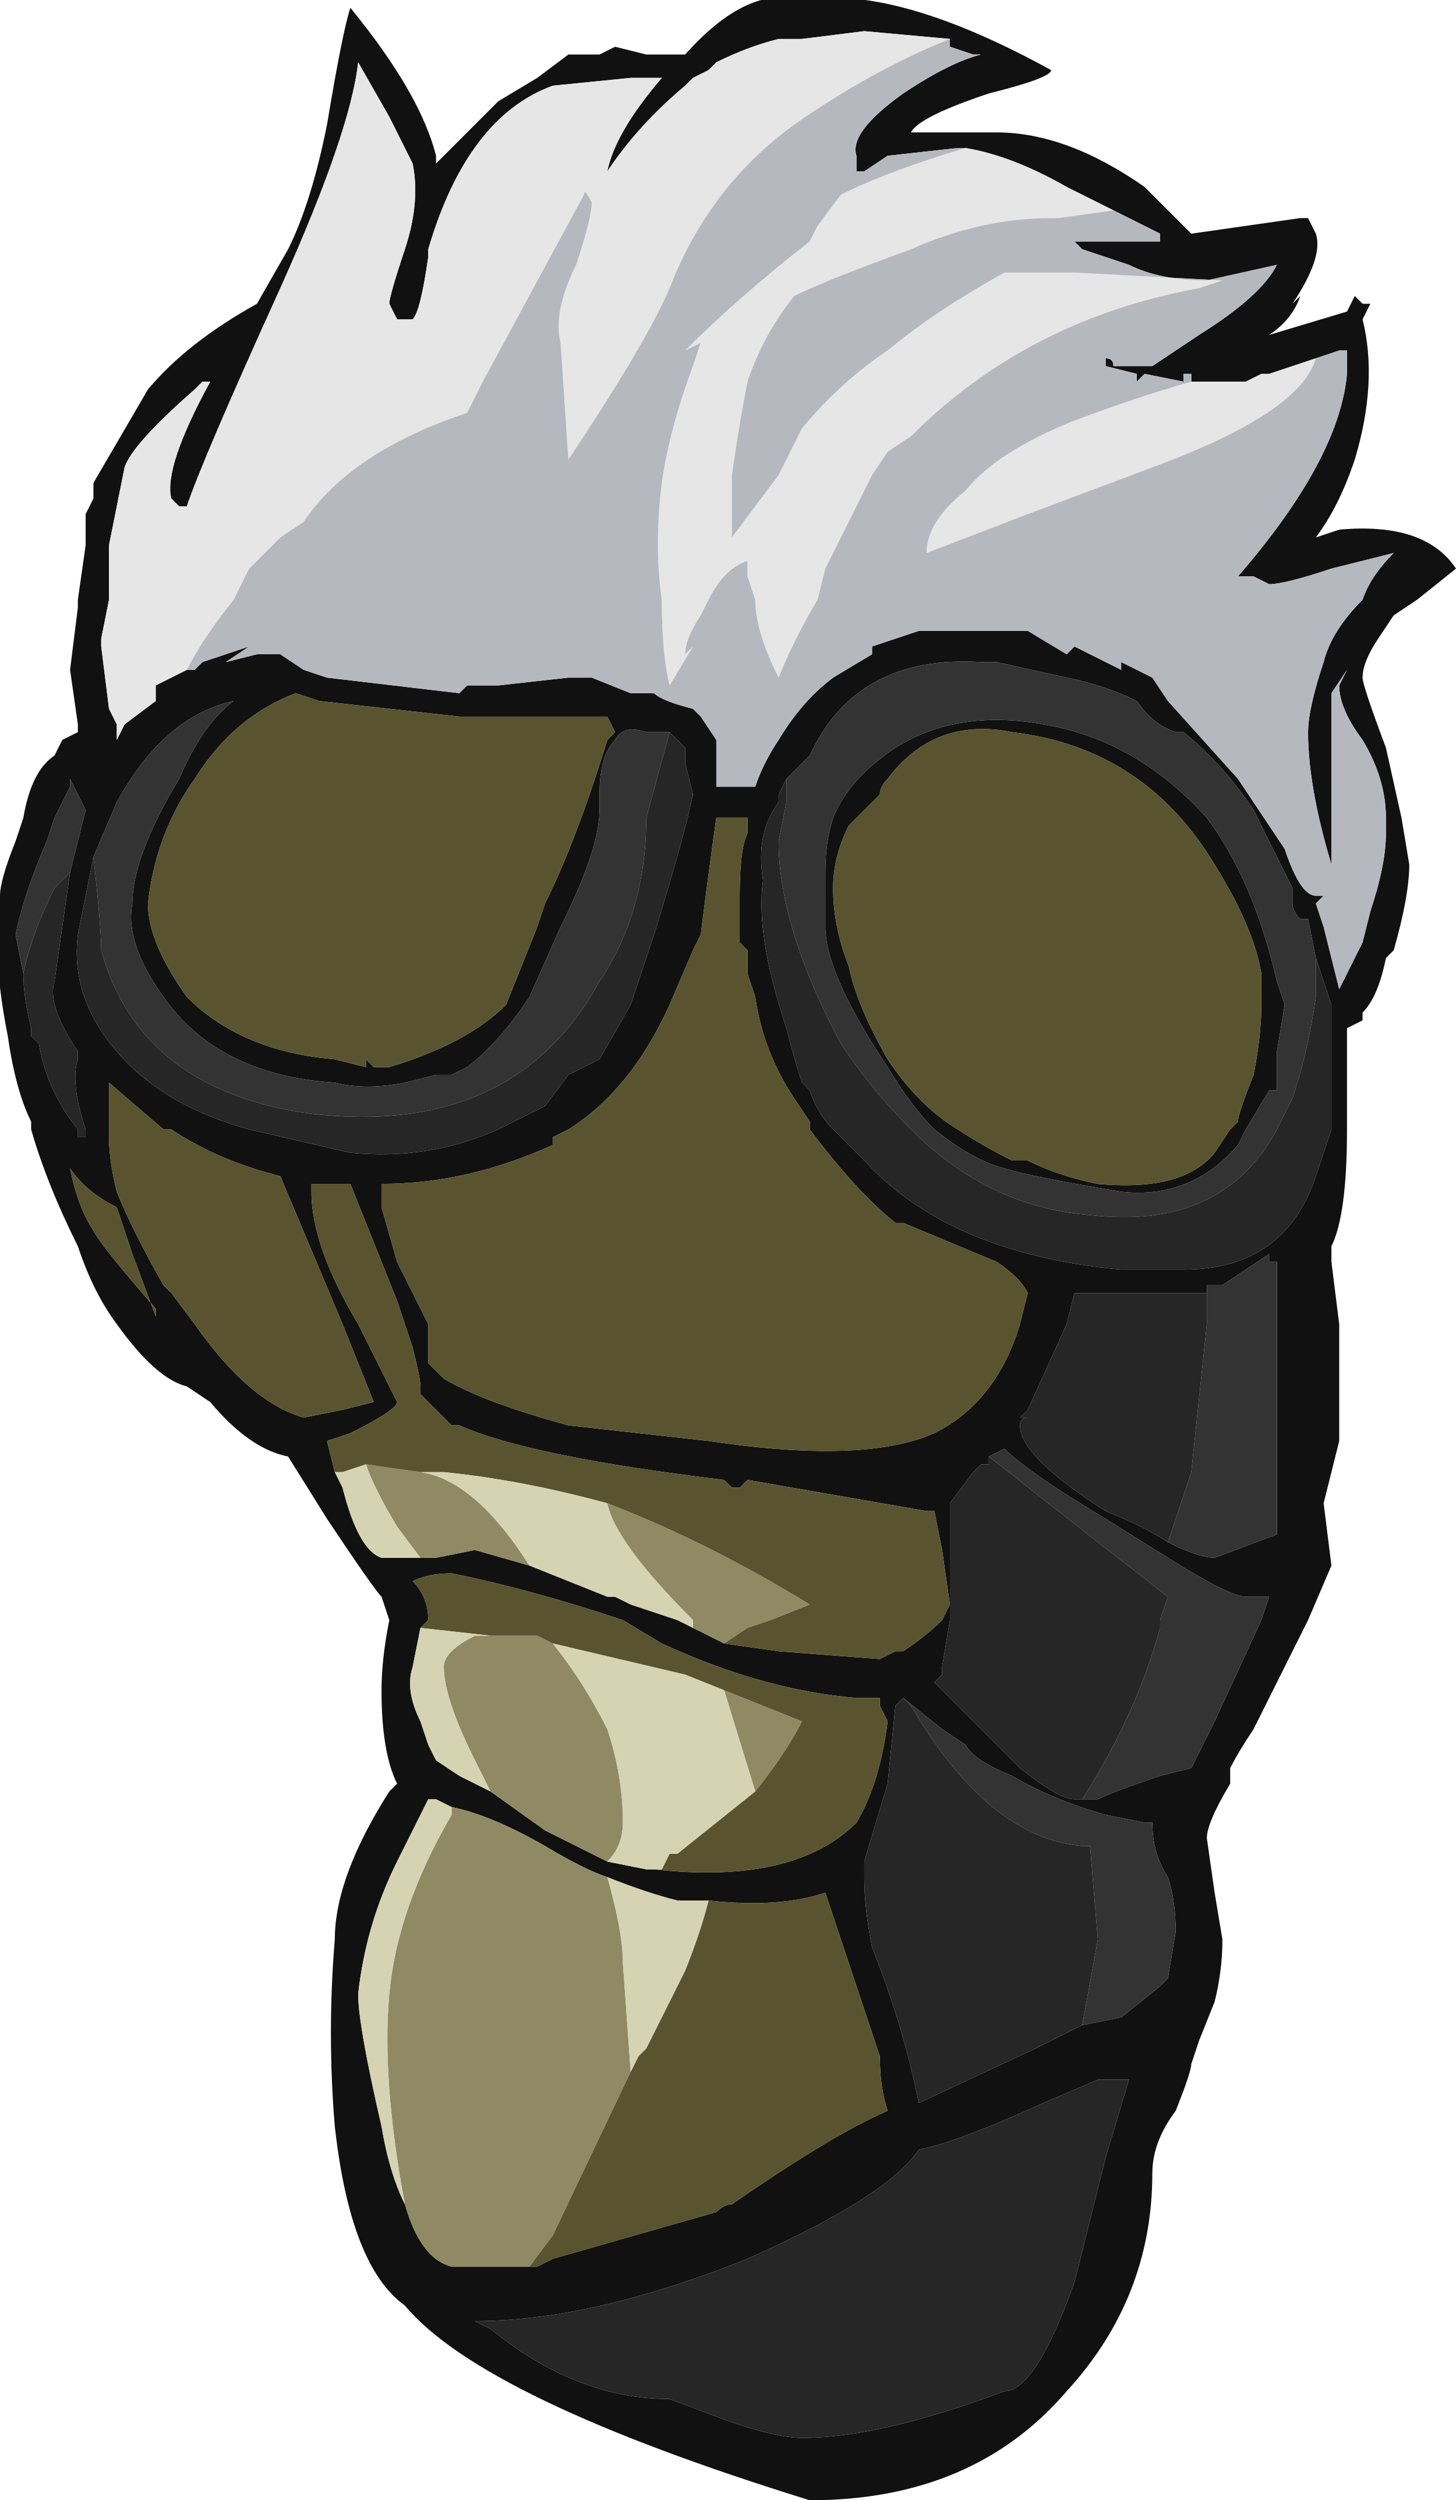 <?xml version="1.0" encoding="UTF-8" standalone="no"?>
<svg xmlns:ffdec="https://www.free-decompiler.com/flash" xmlns:xlink="http://www.w3.org/1999/xlink" ffdec:objectType="frame" height="112.35px" width="65.45px" xmlns="http://www.w3.org/2000/svg">
  <g transform="matrix(1.0, 0.0, 0.0, 1.0, -0.7, 112.0)">
    <use ffdec:characterId="13" height="16.05" transform="matrix(7.0, 0.0, 0.0, 7.0, 0.7, -112.0)" width="9.35" xlink:href="#shape0"/>
  </g>
  <defs>
    <g id="shape0" transform="matrix(1.0, 0.0, 0.0, 1.0, -0.1, 16.0)">
      <path d="M6.2 -15.75 L5.65 -15.8 5.25 -15.75 5.1 -15.75 Q4.9 -15.7 4.7 -15.6 L4.65 -15.55 4.55 -15.5 4.5 -15.45 Q4.2 -15.2 4.0 -14.9 4.05 -15.15 4.35 -15.5 L4.15 -15.5 3.65 -15.45 Q3.1 -15.25 2.85 -14.4 L2.85 -14.35 Q2.8 -14.0 2.75 -13.95 L2.65 -13.95 2.6 -14.05 Q2.6 -14.1 2.7 -14.4 2.8 -14.7 2.75 -14.95 L2.6 -15.25 2.4 -15.6 Q2.35 -15.15 1.9 -14.15 1.4 -13.05 1.3 -12.75 L1.25 -12.75 1.2 -12.8 Q1.15 -13.0 1.45 -13.55 L1.4 -13.55 1.35 -13.5 Q0.95 -13.15 0.9 -13.0 L0.8 -12.5 0.8 -12.15 0.75 -11.9 0.75 -11.85 0.8 -11.45 0.85 -11.35 0.85 -11.25 0.9 -11.35 1.1 -11.5 1.1 -11.6 1.3 -11.7 1.35 -11.7 1.4 -11.75 1.7 -11.85 1.55 -11.75 1.75 -11.8 1.9 -11.8 2.05 -11.7 2.2 -11.65 3.05 -11.55 3.1 -11.6 3.3 -11.6 3.75 -11.65 3.9 -11.65 4.15 -11.55 4.3 -11.55 Q4.35 -11.5 4.55 -11.45 L4.6 -11.4 4.7 -11.25 4.7 -10.95 4.95 -10.95 Q5.0 -11.1 5.1 -11.25 5.25 -11.5 5.45 -11.65 L5.7 -11.8 5.7 -11.85 Q5.85 -11.9 6.0 -11.95 L6.7 -11.95 6.95 -11.8 7.0 -11.85 7.3 -11.7 7.3 -11.75 7.5 -11.65 7.6 -11.5 8.05 -11.0 8.35 -10.55 Q8.45 -10.25 8.55 -10.25 L8.6 -10.25 8.55 -10.2 8.6 -10.05 8.7 -9.65 8.85 -9.95 8.9 -10.15 Q9.0 -10.45 9.0 -10.65 L9.0 -10.75 Q9.0 -11.0 8.85 -11.25 8.7 -11.45 8.7 -11.6 L8.75 -11.7 8.65 -11.55 8.65 -10.45 Q8.5 -10.95 8.5 -11.3 8.5 -11.45 8.6 -11.75 8.65 -11.95 8.85 -12.15 8.9 -12.3 9.05 -12.45 L8.65 -12.35 Q8.35 -12.25 8.25 -12.25 L8.15 -12.3 8.05 -12.3 Q8.7 -13.05 8.75 -13.6 L8.75 -13.75 8.7 -13.75 8.55 -13.7 8.25 -13.6 8.2 -13.6 8.1 -13.55 7.75 -13.55 7.75 -13.6 7.7 -13.6 7.7 -13.55 7.45 -13.6 7.4 -13.55 7.4 -13.6 7.2 -13.65 7.2 -13.7 Q7.25 -13.7 7.25 -13.65 L7.5 -13.65 7.8 -13.85 Q8.2 -14.1 8.3 -14.3 L7.85 -14.2 Q7.55 -14.2 7.35 -14.3 L7.05 -14.4 7.0 -14.45 7.55 -14.45 7.55 -14.5 7.25 -14.65 6.95 -14.8 Q6.6 -15.0 6.3 -15.05 L6.25 -15.05 5.8 -15.0 5.65 -14.9 5.6 -14.9 5.6 -15.0 Q5.55 -15.15 5.9 -15.4 6.2 -15.6 6.4 -15.65 L6.35 -15.65 6.2 -15.7 6.2 -15.75 M2.2 -15.2 Q2.3 -15.8 2.35 -15.95 2.8 -15.4 2.9 -15.0 L2.9 -14.95 3.3 -15.35 3.55 -15.5 3.75 -15.65 3.95 -15.65 4.05 -15.7 4.25 -15.65 4.5 -15.65 Q4.9 -16.1 5.25 -16.0 5.85 -16.1 6.85 -15.55 6.85 -15.5 6.45 -15.4 6.0 -15.25 5.95 -15.15 L6.5 -15.15 Q6.95 -15.15 7.45 -14.8 L7.75 -14.5 8.45 -14.6 8.5 -14.6 8.55 -14.5 Q8.6 -14.35 8.4 -14.05 L8.45 -14.1 Q8.4 -13.95 8.25 -13.85 L8.75 -14.0 8.8 -14.1 8.85 -14.05 8.9 -14.05 8.85 -13.95 Q8.95 -13.55 8.8 -13.05 8.7 -12.75 8.55 -12.55 L8.7 -12.6 Q9.25 -12.65 9.45 -12.35 L9.2 -12.15 9.05 -12.05 8.95 -11.9 Q8.85 -11.75 8.85 -11.65 8.85 -11.6 9.0 -11.2 L9.1 -10.75 9.15 -10.45 Q9.15 -10.25 9.05 -9.9 L9.0 -9.85 Q8.95 -9.6 8.85 -9.5 L8.85 -9.45 8.75 -9.4 8.75 -8.75 Q8.75 -8.2 8.65 -8.0 L8.65 -7.9 8.7 -7.5 8.7 -6.75 8.6 -6.35 8.65 -5.95 8.5 -5.6 8.15 -4.9 Q8.05 -4.75 8.0 -4.65 L8.0 -4.55 Q7.85 -4.3 7.85 -4.2 L7.9 -3.85 7.95 -3.55 Q7.95 -3.35 7.9 -3.15 L7.8 -2.9 7.75 -2.75 Q7.75 -2.7 7.65 -2.45 7.5 -2.25 7.5 -2.05 7.5 -1.25 6.95 -0.65 6.35 0.05 5.3 0.05 3.2 -0.6 2.7 -1.2 2.35 -1.45 2.25 -2.35 2.2 -2.95 2.25 -3.55 2.25 -3.95 2.6 -4.5 L2.65 -4.55 Q2.55 -4.75 2.55 -5.15 2.55 -5.35 2.6 -5.6 L2.55 -5.75 Q2.5 -5.8 2.2 -6.25 L1.95 -6.65 Q1.7 -6.7 1.45 -7.0 L1.3 -7.1 Q1.1 -7.15 0.85 -7.5 0.7 -7.7 0.6 -8.0 0.4 -8.4 0.3 -8.75 L0.3 -8.8 Q0.2 -9.0 0.15 -9.35 0.05 -9.85 0.1 -10.15 L0.1 -10.25 Q0.1 -10.35 0.2 -10.6 L0.25 -10.75 Q0.3 -11.05 0.45 -11.15 L0.5 -11.25 0.6 -11.3 0.6 -11.35 0.55 -11.7 0.6 -12.1 0.6 -12.15 0.65 -12.5 0.65 -12.7 0.7 -12.8 0.7 -12.9 1.05 -13.5 Q1.3 -13.8 1.75 -14.05 L1.95 -14.4 Q2.1 -14.7 2.2 -15.2 M8.55 -9.85 L8.5 -10.1 8.45 -10.1 Q8.4 -10.15 8.4 -10.2 L8.4 -10.3 8.15 -10.8 Q7.95 -11.1 7.7 -11.3 L7.65 -11.3 Q7.5 -11.35 7.4 -11.5 7.2 -11.6 6.95 -11.65 L6.5 -11.75 6.4 -11.75 Q5.6 -11.8 5.3 -11.15 L5.15 -11.0 5.1 -10.9 5.1 -10.85 Q4.95 -10.65 5.0 -10.35 4.95 -10.0 5.15 -9.4 5.2 -9.2 5.25 -9.05 L5.3 -9.0 Q5.35 -8.85 5.45 -8.75 L5.65 -8.55 Q6.2 -7.95 7.3 -7.85 L7.7 -7.85 Q8.35 -7.85 8.55 -8.45 L8.65 -8.75 8.65 -9.55 8.55 -9.85 M6.8 -11.35 Q7.4 -11.25 7.85 -10.75 8.15 -10.35 8.3 -9.7 L8.35 -9.55 8.3 -9.25 8.3 -9.0 8.25 -9.0 8.1 -8.75 8.05 -8.65 Q7.75 -8.3 7.3 -8.35 6.7 -8.45 6.55 -8.5 6.35 -8.55 6.1 -8.75 5.95 -8.9 5.8 -9.15 5.4 -9.75 5.4 -10.05 L5.4 -10.25 Q5.4 -10.35 5.4 -10.4 5.4 -10.6 5.45 -10.75 5.55 -11.0 5.85 -11.2 6.25 -11.45 6.8 -11.35 M5.8 -11.0 Q5.75 -10.95 5.75 -10.9 L5.55 -10.7 Q5.45 -10.5 5.45 -10.3 5.45 -10.05 5.55 -9.8 5.6 -9.55 5.8 -9.2 6.0 -8.9 6.25 -8.75 6.4 -8.65 6.6 -8.55 L6.7 -8.55 Q6.9 -8.45 7.15 -8.4 7.7 -8.35 7.9 -8.6 L8.0 -8.75 8.05 -8.8 Q8.05 -8.85 8.15 -9.1 8.2 -9.35 8.2 -9.55 L8.2 -9.75 Q8.15 -10.05 7.9 -10.45 7.45 -11.2 6.6 -11.3 6.1 -11.4 5.8 -11.0 M5.9 -8.15 L5.85 -8.15 Q5.6 -8.35 5.3 -8.75 L5.3 -8.8 5.2 -8.95 Q5.0 -9.25 4.95 -9.6 L4.9 -9.75 Q4.9 -9.8 4.9 -9.9 L4.85 -9.95 Q4.85 -10.15 4.85 -10.25 4.85 -10.55 4.9 -10.65 L4.9 -10.75 4.7 -10.75 Q4.65 -10.4 4.6 -10.0 L4.55 -9.9 4.4 -9.55 Q4.15 -9.0 3.75 -8.75 L3.65 -8.7 3.65 -8.65 Q3.1 -8.4 2.55 -8.4 L2.55 -8.25 2.65 -7.9 2.85 -7.5 2.85 -7.25 2.95 -7.15 Q3.2 -7.0 3.75 -6.85 L4.65 -6.75 Q5.65 -6.6 6.1 -6.8 6.5 -7.0 6.65 -7.5 L6.7 -7.7 Q6.65 -7.8 6.5 -7.9 L5.9 -8.15 M7.85 -7.7 L7.0 -7.7 6.95 -7.5 6.7 -6.95 6.65 -6.9 6.7 -6.9 Q6.65 -6.9 6.65 -6.85 6.65 -6.65 7.2 -6.3 7.45 -6.2 7.6 -6.1 7.8 -6.0 7.9 -6.0 L8.3 -6.15 8.3 -7.9 8.25 -7.9 8.25 -7.95 7.95 -7.75 7.85 -7.75 7.85 -7.7 M4.0 -11.4 L3.05 -11.4 2.15 -11.5 2.0 -11.55 Q1.6 -11.4 1.35 -11.0 1.1 -10.65 1.05 -10.2 1.05 -9.95 1.3 -9.6 1.65 -9.25 2.25 -9.2 L2.45 -9.15 2.45 -9.2 2.5 -9.15 2.6 -9.15 Q3.1 -9.3 3.35 -9.55 L3.55 -10.05 3.6 -10.2 Q3.8 -10.6 4.0 -11.25 L4.05 -11.3 4.0 -11.4 M4.4 -11.3 L4.25 -11.3 Q4.1 -11.35 4.05 -11.25 3.95 -11.15 3.95 -10.9 L3.95 -10.8 Q3.95 -10.55 3.7 -10.05 L3.5 -9.6 Q3.3 -9.3 3.1 -9.15 L3.0 -9.1 2.9 -9.1 2.7 -9.05 Q2.45 -9.0 2.25 -9.05 1.5 -9.1 1.15 -9.6 0.9 -9.95 0.95 -10.2 0.95 -10.5 1.25 -11.0 1.4 -11.35 1.6 -11.5 1.15 -11.4 0.85 -10.85 L0.7 -10.5 0.6 -10.0 Q0.55 -9.6 0.85 -9.25 1.15 -8.9 1.7 -8.75 L2.35 -8.6 Q2.85 -8.55 3.3 -8.75 L3.6 -8.9 3.75 -9.1 3.95 -9.2 4.15 -9.55 4.3 -10.0 Q4.5 -10.65 4.55 -10.9 L4.5 -11.1 4.5 -11.2 4.4 -11.3 M0.55 -10.4 L0.65 -10.8 0.55 -11.0 0.55 -10.95 0.45 -10.75 0.4 -10.6 Q0.25 -10.25 0.2 -10.0 L0.25 -9.75 Q0.25 -9.6 0.3 -9.4 L0.3 -9.35 0.35 -9.3 Q0.4 -9.0 0.6 -8.75 L0.6 -8.7 0.65 -8.7 0.65 -8.75 Q0.55 -9.05 0.6 -9.2 L0.6 -9.25 Q0.4 -9.55 0.45 -9.7 L0.55 -10.4 M0.65 -8.7 L0.65 -8.7 M1.15 -8.75 L0.8 -9.05 0.8 -8.7 Q0.8 -8.55 0.85 -8.35 0.95 -8.1 1.15 -7.75 L1.2 -7.7 1.35 -7.5 Q1.7 -7.0 2.05 -6.9 L2.3 -6.95 2.5 -7.0 2.3 -7.5 1.9 -8.45 Q1.5 -8.55 1.2 -8.75 L1.15 -8.75 M0.55 -8.5 Q0.6 -8.25 0.7 -8.1 0.75 -8.0 1.1 -7.6 L1.1 -7.55 0.95 -7.95 0.85 -8.25 Q0.65 -8.35 0.55 -8.5 M4.75 -5.45 L5.1 -5.4 5.75 -5.35 5.85 -5.4 5.9 -5.4 Q6.05 -5.5 6.15 -5.6 L6.2 -5.7 6.15 -6.05 6.1 -6.3 6.05 -6.3 4.9 -6.5 4.85 -6.45 4.8 -6.45 4.75 -6.5 Q3.5 -6.65 3.05 -6.85 L3.0 -6.85 2.95 -6.9 Q2.85 -7.0 2.8 -7.05 L2.8 -7.1 Q2.8 -7.15 2.75 -7.35 L2.65 -7.65 2.35 -8.4 2.1 -8.4 2.1 -8.35 Q2.1 -8.0 2.4 -7.5 L2.65 -7.0 Q2.65 -6.95 2.35 -6.8 L2.2 -6.75 2.25 -6.55 2.3 -6.45 Q2.4 -6.05 2.55 -6.0 L2.8 -6.0 2.9 -6.0 3.15 -6.05 3.5 -5.95 4.0 -5.75 4.05 -5.75 4.15 -5.7 4.45 -5.6 4.55 -5.55 4.75 -5.45 M4.3 -4.0 Q5.2 -3.9 5.6 -4.3 5.75 -4.55 5.8 -4.95 L5.75 -5.05 5.75 -5.1 5.6 -5.1 Q5.0 -5.15 4.35 -5.45 L4.1 -5.6 Q3.5 -5.8 3.0 -5.9 2.85 -5.9 2.75 -5.85 2.85 -5.75 2.85 -5.6 L2.8 -5.55 2.75 -5.3 Q2.7 -5.15 2.8 -4.95 L2.85 -4.8 2.9 -4.7 3.05 -4.6 3.25 -4.5 3.6 -4.25 Q3.8 -4.15 4.0 -4.05 L4.25 -4.0 4.3 -4.0 M3.0 -4.4 L2.9 -4.45 2.85 -4.45 2.65 -4.05 Q2.45 -3.65 2.4 -3.2 2.4 -3.0 2.55 -2.35 2.6 -2.05 2.7 -1.85 2.8 -1.5 3.0 -1.45 3.25 -1.45 3.5 -1.45 L3.55 -1.45 3.65 -1.5 4.7 -1.8 Q4.75 -1.85 4.8 -1.85 5.45 -2.3 5.8 -2.45 5.75 -2.6 5.75 -2.8 L5.4 -3.85 Q5.1 -3.75 4.65 -3.8 L4.45 -3.8 Q4.25 -3.85 4.0 -3.95 3.85 -4.0 3.6 -4.15 3.25 -4.35 3.0 -4.4 M5.9 -5.1 L5.85 -5.05 5.8 -4.55 5.65 -4.05 5.65 -3.95 Q5.65 -3.75 5.7 -3.5 5.9 -3.0 6.0 -2.5 L6.75 -2.85 7.05 -3.0 7.3 -3.05 7.55 -3.25 7.6 -3.3 7.65 -3.6 Q7.65 -3.8 7.6 -3.95 7.5 -4.1 7.5 -4.3 L7.45 -4.3 7.2 -4.35 Q6.85 -4.45 6.6 -4.6 6.35 -4.7 6.3 -4.8 L6.15 -4.9 5.9 -5.1 M3.25 -1.05 Q3.8 -0.6 4.4 -0.6 L4.8 -0.45 Q5.1 -0.35 5.25 -0.35 5.75 -0.35 6.55 -0.65 6.75 -0.65 7.0 -1.35 L7.2 -2.15 7.35 -2.65 7.15 -2.65 6.8 -2.5 Q6.25 -2.25 6.0 -2.2 5.8 -1.9 4.9 -1.5 3.9 -1.1 3.15 -1.1 L3.25 -1.05 M6.45 -6.65 L6.45 -6.6 6.4 -6.6 6.35 -6.55 6.2 -6.35 Q6.2 -6.3 6.2 -6.15 L6.2 -5.6 6.15 -5.3 6.15 -5.25 6.1 -5.2 6.65 -4.65 Q6.9 -4.45 7.0 -4.45 L7.05 -4.45 7.15 -4.45 Q7.25 -4.5 7.55 -4.6 L7.75 -4.65 7.9 -4.95 8.2 -5.6 8.25 -5.75 8.1 -5.75 Q8.0 -5.75 7.6 -6.0 L7.2 -6.25 Q6.7 -6.55 6.55 -6.7 L6.45 -6.65" fill="#111111" fill-rule="evenodd" stroke="none"/>
      <path d="M2.45 -6.6 L2.8 -6.55 Q3.15 -6.5 3.5 -5.95 L3.15 -6.05 2.9 -6.0 2.8 -6.0 2.65 -6.2 Q2.5 -6.45 2.45 -6.6 M4.0 -6.35 Q4.65 -6.1 5.3 -5.7 L5.05 -5.6 4.9 -5.55 4.75 -5.45 4.55 -5.55 4.55 -5.6 Q4.05 -6.1 4.0 -6.35 M3.25 -5.5 L3.55 -5.5 3.65 -5.45 Q3.85 -5.2 4.0 -4.9 4.1 -4.6 4.1 -4.3 4.1 -4.15 4.0 -4.05 3.8 -4.15 3.6 -4.25 L3.25 -4.5 3.15 -4.7 Q2.95 -5.1 2.95 -5.3 2.95 -5.4 3.15 -5.5 L3.25 -5.5 M4.75 -5.15 L5.25 -4.95 Q5.15 -4.75 4.95 -4.5 L4.75 -5.15 M2.7 -1.85 Q2.55 -2.65 2.6 -3.2 2.65 -3.75 3.0 -4.35 L3.0 -4.4 Q3.25 -4.35 3.6 -4.15 3.85 -4.0 4.0 -3.95 4.1 -3.6 4.1 -3.4 L4.15 -2.7 3.65 -1.65 3.5 -1.45 Q3.25 -1.45 3.0 -1.45 2.8 -1.5 2.7 -1.85" fill="#8f8a64" fill-rule="evenodd" stroke="none"/>
      <path d="M5.9 -8.15 L6.5 -7.9 Q6.65 -7.8 6.7 -7.7 L6.65 -7.5 Q6.5 -7.0 6.1 -6.8 5.65 -6.6 4.65 -6.75 L3.75 -6.85 Q3.2 -7.0 2.95 -7.15 L2.85 -7.25 2.85 -7.5 2.65 -7.9 2.55 -8.25 2.55 -8.4 Q3.1 -8.4 3.65 -8.65 L3.65 -8.7 3.75 -8.75 Q4.15 -9.0 4.4 -9.55 L4.55 -9.9 4.6 -10.0 Q4.65 -10.4 4.7 -10.75 L4.9 -10.75 4.9 -10.65 Q4.85 -10.55 4.85 -10.25 4.85 -10.15 4.85 -9.95 L4.9 -9.9 Q4.9 -9.8 4.9 -9.75 L4.95 -9.6 Q5.0 -9.25 5.2 -8.95 L5.3 -8.8 5.3 -8.75 Q5.6 -8.35 5.85 -8.15 L5.9 -8.15 M5.8 -11.0 Q6.1 -11.4 6.6 -11.3 7.45 -11.2 7.9 -10.45 8.15 -10.05 8.2 -9.75 L8.2 -9.55 Q8.2 -9.35 8.15 -9.1 8.05 -8.85 8.05 -8.8 L8.0 -8.75 7.9 -8.6 Q7.7 -8.35 7.15 -8.4 6.9 -8.45 6.7 -8.55 L6.6 -8.55 Q6.4 -8.65 6.25 -8.75 6.0 -8.9 5.8 -9.2 5.6 -9.55 5.55 -9.8 5.45 -10.05 5.45 -10.3 5.45 -10.5 5.55 -10.7 L5.75 -10.9 Q5.75 -10.95 5.8 -11.0 M4.0 -11.4 L4.05 -11.3 4.0 -11.25 Q3.8 -10.6 3.6 -10.2 L3.55 -10.05 3.35 -9.55 Q3.1 -9.3 2.6 -9.15 L2.5 -9.15 2.45 -9.2 2.45 -9.15 2.25 -9.2 Q1.65 -9.25 1.3 -9.6 1.05 -9.95 1.05 -10.2 1.1 -10.65 1.35 -11.0 1.6 -11.4 2.0 -11.55 L2.15 -11.5 3.05 -11.4 4.0 -11.4 M0.55 -8.5 Q0.65 -8.35 0.85 -8.25 L0.95 -7.95 1.1 -7.55 1.1 -7.6 Q0.75 -8.0 0.7 -8.1 0.6 -8.25 0.55 -8.5 M1.15 -8.75 L1.2 -8.75 Q1.5 -8.55 1.9 -8.45 L2.3 -7.5 2.5 -7.0 2.3 -6.95 2.05 -6.9 Q1.7 -7.0 1.35 -7.5 L1.2 -7.7 1.15 -7.75 Q0.95 -8.1 0.85 -8.35 0.8 -8.55 0.8 -8.7 L0.8 -9.05 1.15 -8.75 M2.25 -6.55 L2.2 -6.75 2.35 -6.8 Q2.65 -6.95 2.65 -7.0 L2.4 -7.5 Q2.1 -8.0 2.1 -8.35 L2.1 -8.4 2.35 -8.4 2.65 -7.65 2.75 -7.35 Q2.8 -7.15 2.8 -7.1 L2.8 -7.05 Q2.85 -7.0 2.95 -6.9 L3.0 -6.85 3.05 -6.85 Q3.5 -6.65 4.75 -6.5 L4.8 -6.45 4.85 -6.45 4.9 -6.5 6.05 -6.3 6.1 -6.3 6.15 -6.05 6.2 -5.7 6.15 -5.6 Q6.05 -5.5 5.9 -5.4 L5.85 -5.4 5.75 -5.35 5.1 -5.4 4.75 -5.45 4.9 -5.55 5.05 -5.6 5.3 -5.7 Q4.65 -6.1 4.0 -6.35 3.45 -6.5 2.95 -6.55 L2.8 -6.55 2.45 -6.6 2.3 -6.55 2.25 -6.55 M3.65 -5.45 L3.55 -5.5 3.25 -5.5 2.8 -5.55 2.85 -5.6 Q2.85 -5.75 2.75 -5.85 2.85 -5.9 3.0 -5.9 3.5 -5.8 4.1 -5.6 L4.35 -5.45 Q5.0 -5.15 5.6 -5.1 L5.75 -5.1 5.75 -5.05 5.8 -4.95 Q5.75 -4.55 5.6 -4.3 5.2 -3.9 4.3 -4.0 L4.35 -4.0 4.4 -4.1 4.45 -4.1 4.95 -4.5 Q5.15 -4.75 5.25 -4.95 L4.75 -5.15 4.5 -5.25 3.65 -5.45 M4.65 -3.8 Q5.1 -3.75 5.4 -3.85 L5.75 -2.8 Q5.75 -2.6 5.8 -2.45 5.45 -2.3 4.8 -1.85 4.75 -1.85 4.7 -1.8 L3.65 -1.5 3.55 -1.45 3.5 -1.45 3.65 -1.65 4.15 -2.7 4.2 -2.8 4.25 -2.85 4.5 -3.35 Q4.6 -3.6 4.65 -3.8" fill="#59542f" fill-rule="evenodd" stroke="none"/>
      <path d="M2.25 -6.55 L2.3 -6.55 2.45 -6.6 Q2.5 -6.45 2.65 -6.2 L2.8 -6.0 2.55 -6.0 Q2.4 -6.05 2.3 -6.45 L2.25 -6.55 M2.8 -6.55 L2.95 -6.55 Q3.45 -6.5 4.0 -6.35 4.05 -6.1 4.55 -5.6 L4.55 -5.55 4.45 -5.6 4.15 -5.7 4.05 -5.75 4.0 -5.75 3.5 -5.95 Q3.15 -6.5 2.8 -6.55 M3.65 -5.45 L4.5 -5.25 4.75 -5.15 4.95 -4.5 4.45 -4.1 4.4 -4.1 4.35 -4.0 4.3 -4.0 4.25 -4.0 4.0 -4.05 Q4.1 -4.15 4.1 -4.3 4.1 -4.6 4.0 -4.9 3.85 -5.2 3.65 -5.45 M2.8 -5.55 L3.25 -5.5 3.15 -5.5 Q2.95 -5.4 2.95 -5.3 2.95 -5.1 3.15 -4.7 L3.25 -4.5 3.05 -4.6 2.9 -4.7 2.85 -4.8 2.8 -4.95 Q2.7 -5.15 2.75 -5.3 L2.8 -5.55 M2.7 -1.85 Q2.6 -2.05 2.55 -2.35 2.4 -3.0 2.4 -3.2 2.45 -3.65 2.65 -4.05 L2.85 -4.45 2.9 -4.45 3.0 -4.4 3.0 -4.35 Q2.65 -3.75 2.6 -3.2 2.55 -2.65 2.7 -1.85 M4.0 -3.95 Q4.25 -3.85 4.45 -3.8 L4.65 -3.8 Q4.6 -3.6 4.5 -3.35 L4.25 -2.85 4.2 -2.8 4.15 -2.7 4.1 -3.4 Q4.1 -3.6 4.0 -3.95" fill="#d5d3b1" fill-rule="evenodd" stroke="none"/>
      <path d="M5.15 -11.0 L5.3 -11.15 Q5.6 -11.8 6.4 -11.75 L6.5 -11.75 6.95 -11.65 Q7.2 -11.6 7.4 -11.5 7.5 -11.35 7.65 -11.3 L7.7 -11.3 Q7.95 -11.1 8.15 -10.8 L8.4 -10.3 8.4 -10.2 Q8.4 -10.15 8.45 -10.1 L8.5 -10.1 8.55 -9.85 8.55 -9.6 Q8.5 -9.25 8.4 -8.95 L8.3 -8.75 Q7.95 -8.1 7.1 -8.2 6.45 -8.25 5.95 -8.75 5.7 -9.0 5.5 -9.3 5.1 -10.05 5.1 -10.6 L5.15 -10.85 5.15 -11.0 M6.8 -11.35 Q6.25 -11.45 5.85 -11.2 5.55 -11.0 5.45 -10.75 5.4 -10.6 5.4 -10.4 5.4 -10.35 5.4 -10.25 L5.4 -10.05 Q5.4 -9.75 5.8 -9.15 5.95 -8.9 6.1 -8.75 6.35 -8.55 6.55 -8.5 6.7 -8.45 7.3 -8.35 7.75 -8.3 8.05 -8.65 L8.1 -8.75 8.25 -9.0 8.3 -9.0 8.3 -9.25 8.35 -9.55 8.3 -9.7 Q8.15 -10.35 7.85 -10.75 7.4 -11.25 6.8 -11.35 M7.6 -6.1 L7.75 -6.55 7.85 -7.5 7.85 -7.7 7.85 -7.75 7.95 -7.75 8.25 -7.95 8.25 -7.9 8.3 -7.9 8.3 -6.15 7.9 -6.0 Q7.8 -6.0 7.6 -6.1 M0.7 -10.5 L0.85 -10.85 Q1.15 -11.4 1.6 -11.5 1.4 -11.35 1.25 -11.0 0.95 -10.5 0.95 -10.2 0.9 -9.95 1.15 -9.6 1.5 -9.1 2.25 -9.05 2.45 -9.0 2.7 -9.05 L2.9 -9.1 3.0 -9.1 3.1 -9.15 Q3.3 -9.3 3.5 -9.6 L3.7 -10.05 Q3.95 -10.55 3.95 -10.8 L3.95 -10.9 Q3.95 -11.15 4.05 -11.25 4.1 -11.35 4.25 -11.3 L4.4 -11.3 4.25 -10.75 Q4.25 -10.15 3.95 -9.7 3.4 -8.7 2.1 -8.85 1.0 -9.0 0.75 -9.9 0.75 -10.05 0.7 -10.5 M0.25 -9.75 L0.2 -10.0 Q0.25 -10.25 0.4 -10.6 L0.45 -10.75 0.55 -10.95 0.55 -11.0 0.65 -10.8 0.55 -10.4 0.45 -10.3 Q0.3 -10.0 0.25 -9.75 M0.65 -8.7 L0.65 -8.7 M5.9 -5.1 L6.15 -4.9 6.3 -4.8 Q6.35 -4.7 6.6 -4.6 6.85 -4.45 7.2 -4.35 L7.45 -4.3 7.5 -4.3 Q7.5 -4.1 7.6 -3.95 7.65 -3.8 7.65 -3.6 L7.6 -3.3 7.55 -3.25 7.3 -3.05 7.05 -3.0 7.15 -3.55 7.1 -4.15 7.05 -4.15 Q6.45 -4.2 5.95 -5.05 L5.9 -5.1 M7.05 -4.45 Q7.4 -5.0 7.55 -5.55 L7.55 -5.6 7.6 -5.75 7.15 -6.1 6.45 -6.65 6.55 -6.7 Q6.7 -6.55 7.2 -6.25 L7.6 -6.0 Q8.0 -5.75 8.1 -5.75 L8.25 -5.75 8.2 -5.6 7.9 -4.95 7.75 -4.65 7.55 -4.6 Q7.25 -4.5 7.15 -4.45 L7.05 -4.45" fill="#333333" fill-rule="evenodd" stroke="none"/>
      <path d="M5.15 -11.0 L5.15 -10.85 5.1 -10.6 Q5.1 -10.05 5.5 -9.3 5.7 -9.0 5.95 -8.75 6.45 -8.25 7.1 -8.2 7.95 -8.1 8.3 -8.75 L8.4 -8.95 Q8.5 -9.25 8.55 -9.6 L8.55 -9.85 8.65 -9.55 8.65 -8.75 8.55 -8.45 Q8.35 -7.85 7.7 -7.85 L7.3 -7.85 Q6.2 -7.95 5.65 -8.55 L5.45 -8.75 Q5.35 -8.85 5.3 -9.0 L5.25 -9.05 Q5.2 -9.2 5.15 -9.4 4.95 -10.0 5.0 -10.35 4.95 -10.65 5.1 -10.85 L5.1 -10.9 5.15 -11.0 M7.6 -6.1 Q7.45 -6.2 7.2 -6.3 6.65 -6.65 6.65 -6.85 6.65 -6.9 6.7 -6.9 L6.65 -6.9 6.7 -6.95 6.95 -7.5 7.0 -7.7 7.85 -7.7 7.85 -7.5 7.75 -6.55 7.6 -6.1 M0.7 -10.5 Q0.75 -10.05 0.75 -9.9 1.0 -9.0 2.1 -8.85 3.4 -8.7 3.95 -9.7 4.25 -10.15 4.25 -10.75 L4.4 -11.3 4.5 -11.2 4.5 -11.1 4.55 -10.9 Q4.5 -10.65 4.3 -10.0 L4.15 -9.55 3.95 -9.2 3.75 -9.1 3.6 -8.9 3.3 -8.75 Q2.85 -8.55 2.35 -8.6 L1.7 -8.75 Q1.15 -8.9 0.85 -9.25 0.55 -9.6 0.6 -10.0 L0.7 -10.5 M0.25 -9.75 Q0.3 -10.0 0.45 -10.3 L0.55 -10.4 0.45 -9.7 Q0.4 -9.55 0.6 -9.25 L0.6 -9.2 Q0.55 -9.05 0.65 -8.75 L0.65 -8.7 0.6 -8.7 0.6 -8.75 Q0.4 -9.0 0.35 -9.3 L0.3 -9.35 0.3 -9.4 Q0.25 -9.6 0.25 -9.75 M7.05 -3.0 L6.75 -2.85 6.0 -2.5 Q5.9 -3.0 5.7 -3.5 5.65 -3.75 5.65 -3.95 L5.65 -4.05 5.8 -4.55 5.85 -5.05 5.9 -5.1 5.95 -5.05 Q6.45 -4.2 7.05 -4.15 L7.1 -4.15 7.15 -3.55 7.05 -3.0 M3.25 -1.05 L3.15 -1.1 Q3.9 -1.1 4.9 -1.5 5.8 -1.9 6.0 -2.2 6.25 -2.25 6.8 -2.5 L7.15 -2.65 7.35 -2.65 7.2 -2.15 7.0 -1.35 Q6.75 -0.65 6.55 -0.65 5.75 -0.35 5.25 -0.35 5.1 -0.35 4.8 -0.45 L4.4 -0.6 Q3.8 -0.6 3.25 -1.05 M6.45 -6.65 L7.15 -6.1 7.6 -5.75 7.55 -5.6 7.55 -5.55 Q7.4 -5.0 7.05 -4.45 L7.0 -4.45 Q6.9 -4.45 6.65 -4.65 L6.1 -5.2 6.15 -5.25 6.15 -5.3 6.2 -5.6 6.2 -6.15 Q6.2 -6.3 6.2 -6.35 L6.35 -6.55 6.4 -6.6 6.45 -6.6 6.45 -6.65" fill="#262626" fill-rule="evenodd" stroke="none"/>
      <path d="M1.3 -11.7 L1.1 -11.6 1.1 -11.5 0.9 -11.35 0.85 -11.25 0.85 -11.35 0.8 -11.45 0.75 -11.85 0.75 -11.9 0.8 -12.15 0.8 -12.5 0.9 -13.0 Q0.95 -13.15 1.35 -13.5 L1.4 -13.55 1.45 -13.55 Q1.15 -13.0 1.2 -12.8 L1.25 -12.75 1.3 -12.75 Q1.4 -13.05 1.9 -14.15 2.35 -15.15 2.4 -15.6 L2.6 -15.25 2.75 -14.95 Q2.8 -14.7 2.7 -14.4 2.6 -14.1 2.6 -14.05 L2.65 -13.95 2.75 -13.95 Q2.8 -14.0 2.85 -14.35 L2.85 -14.4 Q3.1 -15.25 3.65 -15.45 L4.15 -15.5 4.35 -15.5 Q4.05 -15.15 4.0 -14.9 4.2 -15.2 4.5 -15.45 L4.55 -15.5 4.65 -15.55 4.7 -15.6 Q4.9 -15.7 5.1 -15.75 L5.25 -15.75 5.65 -15.8 6.2 -15.75 Q5.7 -15.55 5.2 -15.2 4.65 -14.8 4.4 -14.15 4.25 -13.8 3.75 -13.05 L3.7 -13.8 Q3.65 -14.0 3.8 -14.3 3.9 -14.6 3.9 -14.7 3.85 -14.8 3.85 -14.75 L3.2 -13.55 3.1 -13.35 Q2.35 -13.1 2.05 -12.65 L1.9 -12.55 1.7 -12.35 1.6 -12.15 Q1.4 -11.9 1.3 -11.7 M6.3 -15.05 Q6.6 -15.0 6.95 -14.8 L7.25 -14.65 6.9 -14.6 6.85 -14.6 Q6.4 -14.6 5.95 -14.4 5.4 -14.2 5.2 -14.1 5.0 -13.85 4.9 -13.55 4.85 -13.3 4.8 -12.95 L4.8 -12.55 5.1 -12.95 5.25 -13.25 Q5.5 -13.55 5.8 -13.75 6.1 -14.0 6.55 -14.25 L7.0 -14.25 7.95 -14.2 7.8 -14.15 Q6.7 -13.95 5.95 -13.2 L5.8 -13.1 5.7 -12.95 5.4 -12.35 5.35 -12.15 Q5.2 -11.9 5.1 -11.65 4.95 -11.95 4.95 -12.15 L4.9 -12.3 4.9 -12.4 Q4.75 -12.35 4.65 -12.15 L4.6 -12.05 Q4.5 -11.9 4.5 -11.8 L4.55 -11.85 4.4 -11.6 Q4.35 -11.8 4.35 -12.15 4.3 -12.5 4.35 -12.9 4.4 -13.25 4.55 -13.65 L4.6 -13.8 4.5 -13.75 Q4.85 -14.1 5.3 -14.45 L5.35 -14.55 5.5 -14.75 Q5.8 -14.9 6.3 -15.05 M7.75 -13.55 L8.1 -13.55 8.2 -13.6 8.25 -13.6 8.55 -13.7 Q8.45 -13.35 7.5 -13.0 L6.7 -12.7 6.05 -12.45 Q6.05 -12.65 6.3 -12.85 6.5 -13.1 7.0 -13.3 7.4 -13.45 7.75 -13.55" fill="#e6e6e6" fill-rule="evenodd" stroke="none"/>
      <path d="M1.3 -11.7 Q1.4 -11.9 1.6 -12.15 L1.7 -12.35 1.9 -12.55 2.05 -12.65 Q2.35 -13.1 3.1 -13.35 L3.2 -13.55 3.85 -14.75 Q3.85 -14.8 3.9 -14.7 3.9 -14.6 3.8 -14.3 3.65 -14.0 3.7 -13.8 L3.75 -13.05 Q4.25 -13.8 4.4 -14.15 4.65 -14.8 5.2 -15.2 5.7 -15.55 6.2 -15.75 L6.2 -15.7 6.35 -15.65 6.4 -15.65 Q6.2 -15.6 5.9 -15.4 5.55 -15.15 5.6 -15.0 L5.6 -14.9 5.65 -14.9 5.8 -15.0 6.25 -15.05 6.3 -15.05 Q5.8 -14.9 5.5 -14.75 L5.35 -14.55 5.3 -14.45 Q4.85 -14.1 4.5 -13.75 L4.6 -13.8 4.55 -13.65 Q4.4 -13.25 4.35 -12.9 4.3 -12.5 4.35 -12.15 4.35 -11.8 4.4 -11.6 L4.55 -11.85 4.5 -11.8 Q4.5 -11.9 4.6 -12.05 L4.65 -12.15 Q4.75 -12.35 4.9 -12.4 L4.9 -12.3 4.95 -12.15 Q4.95 -11.95 5.1 -11.65 5.2 -11.9 5.35 -12.15 L5.4 -12.35 5.7 -12.95 5.8 -13.1 5.95 -13.2 Q6.7 -13.95 7.8 -14.15 L7.95 -14.2 7.0 -14.25 6.55 -14.25 Q6.1 -14.0 5.8 -13.75 5.5 -13.55 5.25 -13.25 L5.1 -12.95 4.8 -12.55 4.8 -12.95 Q4.85 -13.3 4.9 -13.55 5.0 -13.85 5.2 -14.1 5.4 -14.2 5.95 -14.4 6.4 -14.6 6.85 -14.6 L6.9 -14.6 7.25 -14.65 7.55 -14.5 7.55 -14.45 7.0 -14.45 7.05 -14.4 7.35 -14.3 Q7.55 -14.2 7.85 -14.2 L8.3 -14.3 Q8.2 -14.1 7.8 -13.85 L7.5 -13.65 7.25 -13.65 Q7.25 -13.7 7.2 -13.7 L7.2 -13.65 7.4 -13.6 7.4 -13.55 7.45 -13.6 7.7 -13.55 7.7 -13.6 7.75 -13.6 7.75 -13.55 Q7.4 -13.45 7.0 -13.3 6.5 -13.1 6.3 -12.85 6.05 -12.65 6.05 -12.45 L6.7 -12.7 7.5 -13.0 Q8.45 -13.35 8.55 -13.7 L8.7 -13.75 8.75 -13.75 8.75 -13.6 Q8.7 -13.05 8.05 -12.3 L8.15 -12.3 8.25 -12.25 Q8.35 -12.25 8.65 -12.35 L9.05 -12.45 Q8.9 -12.3 8.85 -12.15 8.65 -11.95 8.6 -11.75 8.5 -11.45 8.5 -11.3 8.5 -10.95 8.65 -10.45 L8.65 -11.55 8.75 -11.7 8.7 -11.6 Q8.7 -11.45 8.85 -11.25 9.0 -11.0 9.0 -10.75 L9.0 -10.65 Q9.0 -10.45 8.9 -10.15 L8.85 -9.95 8.7 -9.65 8.6 -10.05 8.55 -10.2 8.6 -10.25 8.55 -10.25 Q8.45 -10.25 8.35 -10.55 L8.05 -11.0 7.6 -11.5 7.5 -11.65 7.3 -11.75 7.3 -11.7 7.0 -11.85 6.95 -11.8 6.7 -11.95 6.0 -11.95 Q5.85 -11.9 5.7 -11.85 L5.7 -11.8 5.45 -11.65 Q5.25 -11.5 5.1 -11.25 5.0 -11.1 4.95 -10.95 L4.7 -10.95 4.7 -11.25 4.6 -11.4 4.55 -11.45 Q4.35 -11.5 4.3 -11.55 L4.15 -11.55 3.9 -11.65 3.75 -11.65 3.3 -11.6 3.1 -11.6 3.05 -11.55 2.2 -11.65 2.05 -11.7 1.9 -11.8 1.75 -11.8 1.55 -11.75 1.7 -11.85 1.4 -11.75 1.35 -11.7 1.3 -11.7" fill="#b5b9bf" fill-rule="evenodd" stroke="none"/>
    </g>
  </defs>
</svg>
